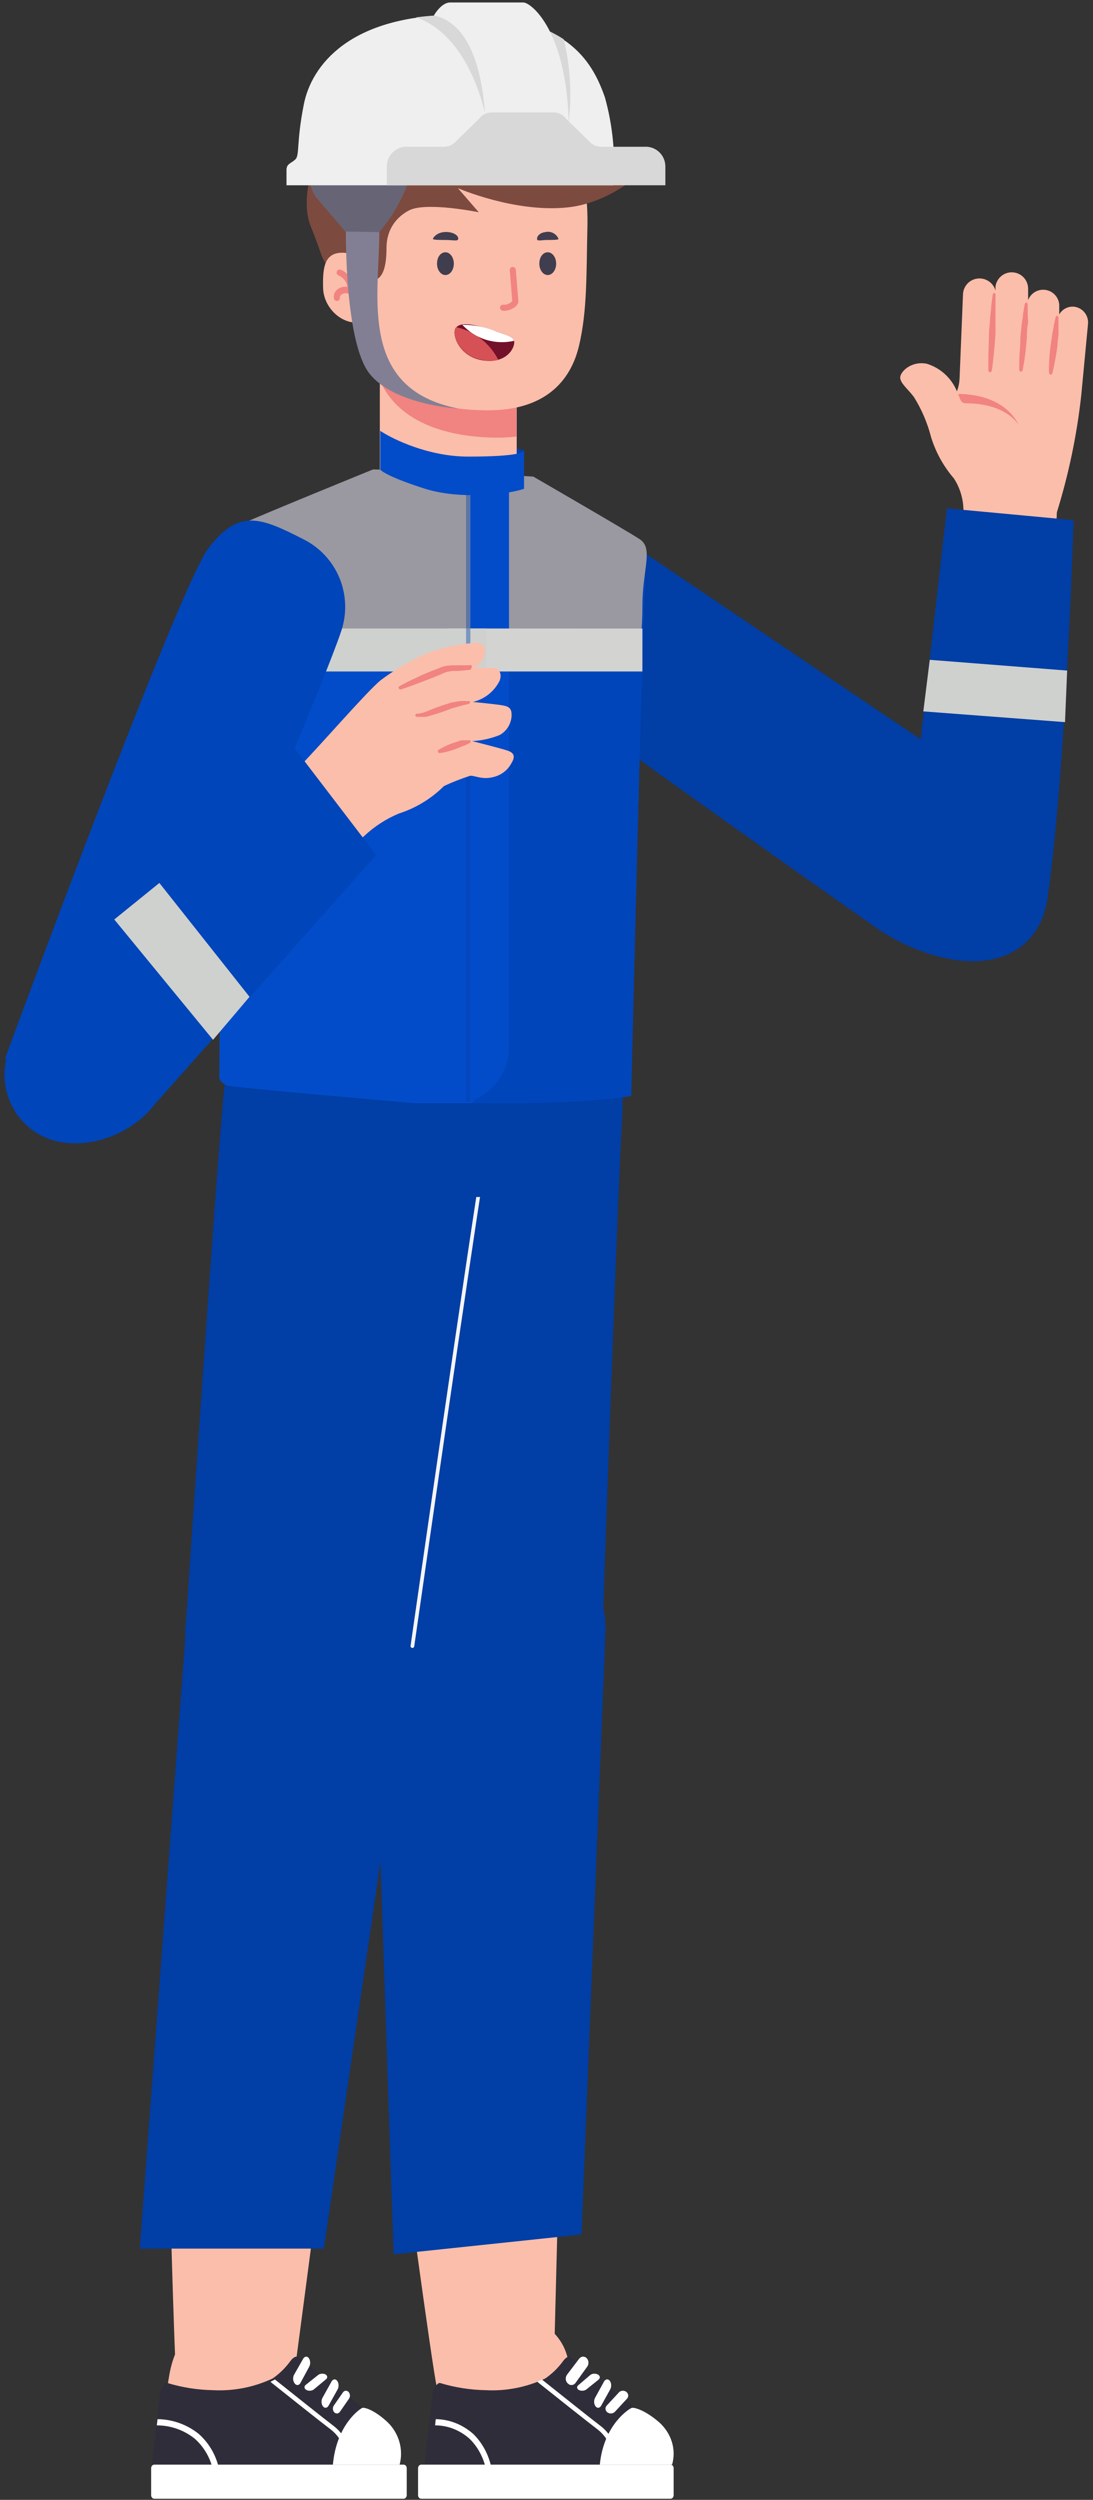 <svg width="221" height="505" viewBox="0 0 221 505" fill="none" xmlns="http://www.w3.org/2000/svg">
    <rect x="0" y="0" width="221" height="505" fill="#333333" stroke="none"/>
    <path d="M102.485 90.503C103.18 90.503 104.655 90.503 105.957 90.937C105.957 91.979 103.642 92.818 102.485 93.107C102.196 92.239 101.791 90.503 102.485 90.503Z" fill="#013FA9"/>
    <path d="M104.476 70.02H76.799V102.57H104.476V70.02Z" fill="#FBBEAA"/>
    <path d="M76.868 70.02H104.453V88.18C103.248 88.33 102.035 88.406 100.821 88.41C91.304 88.41 80.661 85.812 76.776 76.732L76.868 70.02Z" fill="#F18380"/>
    <path d="M118.774 45.86C118.544 55.262 118.774 62.687 117.073 69.859C115.372 77.031 110.177 82.893 98.683 82.893C87.189 82.893 74.086 79.146 73.167 64.779C71.282 62.733 68.224 55.446 68.109 47.285C67.995 39.125 68.638 21.861 87.235 19.217C105.832 16.574 119.28 23.401 118.774 45.86Z" fill="#FBBEAA"/>
    <path d="M109.05 53.262C109.05 54.526 109.809 55.561 110.751 55.561C111.694 55.561 112.452 54.526 112.452 53.262C112.452 51.998 111.694 50.963 110.751 50.963C109.809 50.963 109.05 51.906 109.05 53.262Z" fill="#403D4F"/>
    <path d="M88.362 53.262C88.362 54.526 89.12 55.561 90.063 55.561C91.005 55.561 91.764 54.526 91.764 53.262C91.764 51.998 91.005 50.963 90.063 50.963C89.12 50.963 88.362 51.906 88.362 53.262Z" fill="#403D4F"/>
    <path d="M92.522 48.48C92.362 48.687 91.143 48.48 90.224 48.48C89.304 48.48 87.534 48.48 87.534 48.273C87.534 48.067 88.408 46.641 90.706 46.894C92.362 47.078 92.959 48.113 92.522 48.48Z" fill="#403D4F"/>
    <path d="M108.659 48.48C108.797 48.687 109.832 48.48 110.636 48.48C111.441 48.48 112.935 48.48 112.935 48.273C112.729 47.752 112.339 47.325 111.84 47.071C111.34 46.817 110.765 46.754 110.222 46.894C108.797 47.078 108.406 48.112 108.659 48.48Z" fill="#403D4F"/>
    <path d="M101.878 62.779C103.487 62.779 104.774 61.721 104.82 60.963L104.291 54.48C104.274 54.32 104.195 54.172 104.07 54.069C103.946 53.966 103.786 53.916 103.625 53.929C103.546 53.934 103.47 53.956 103.399 53.991C103.329 54.027 103.266 54.076 103.215 54.136C103.164 54.196 103.125 54.265 103.101 54.34C103.076 54.415 103.067 54.494 103.073 54.572L103.579 60.825C103.347 61.077 103.061 61.274 102.743 61.401C102.424 61.528 102.082 61.583 101.74 61.561C101.659 61.554 101.579 61.564 101.502 61.59C101.426 61.616 101.356 61.657 101.295 61.711C101.235 61.764 101.187 61.83 101.152 61.903C101.118 61.975 101.099 62.055 101.096 62.135C101.096 62.298 101.157 62.455 101.268 62.575C101.379 62.694 101.531 62.767 101.694 62.779H101.878Z" fill="#F18380"/>
    <path d="M78.15 50.135C78.15 59.411 73.552 55.963 73.552 55.963C72.403 52.515 70.401 53.998 67.768 53.998C65.136 53.998 65.474 52.081 62.842 45.759C60.736 40.702 63.164 32.666 64.743 30.721C62.125 27.291 65.676 25.248 65.553 25.768C64.743 29.195 67.549 25.75 68.955 24.399C83.965 9.967 113.055 16.872 113.055 16.872L117.861 22.189L112.559 22.739C112.559 22.739 118.523 23.151 116.856 25.962C115.467 28.302 120.493 32.666 120.493 32.666L131.021 33.638C131.021 33.638 124.178 40.933 114.702 41.905C104.03 43 92.592 38.015 92.592 38.015L96.803 42.878C96.803 42.878 86.159 40.707 82.71 42.504C80.505 43.653 78.15 45.989 78.15 50.135Z" fill="#7D4A40"/>
    <path d="M73.672 57.63C73.557 55.009 73.144 51.147 69.419 51.055C65.695 50.964 65.213 53.768 65.328 58.182C65.443 62.595 69.925 66.342 73.856 64.825L73.672 57.63Z" fill="#FBBEAA"/>
    <path d="M68.201 60.802C68.362 60.774 68.505 60.683 68.6 60.55C68.695 60.416 68.733 60.251 68.707 60.089C68.707 59.959 68.743 59.832 68.812 59.723C68.882 59.613 68.98 59.525 69.097 59.468C69.332 59.311 69.608 59.227 69.89 59.227C70.173 59.227 70.449 59.311 70.683 59.468C70.785 59.525 70.9 59.554 71.017 59.554C71.133 59.554 71.248 59.525 71.35 59.468C71.444 59.407 71.519 59.321 71.567 59.219C71.616 59.118 71.636 59.006 71.626 58.894C71.304 55.193 68.936 54.503 68.844 54.48C68.766 54.456 68.683 54.448 68.602 54.457C68.52 54.467 68.441 54.492 68.37 54.533C68.299 54.574 68.237 54.63 68.188 54.696C68.139 54.762 68.104 54.837 68.086 54.917C68.043 55.069 68.063 55.232 68.141 55.37C68.218 55.508 68.347 55.61 68.5 55.653C68.959 55.861 69.359 56.179 69.664 56.581C69.969 56.982 70.169 57.453 70.247 57.951C69.617 57.849 68.971 57.98 68.431 58.319C68.116 58.504 67.861 58.776 67.698 59.102C67.535 59.429 67.47 59.795 67.511 60.158C67.507 60.248 67.523 60.337 67.557 60.42C67.591 60.503 67.642 60.578 67.708 60.639C67.773 60.7 67.851 60.746 67.936 60.774C68.022 60.803 68.112 60.812 68.201 60.802Z" fill="#F18380"/>
    <path d="M100.292 71.055C98.073 70.969 95.943 70.162 94.224 68.756" stroke="#73102A" stroke-width="0.5" stroke-miterlimit="10" stroke-linecap="round"/>
    <path d="M100.37 66.986C97.152 65.929 93.474 64.688 92.21 66.182C91.221 67.193 92.554 71.952 97.497 72.779C102.439 73.607 104.209 70.204 103.956 68.894C103.795 68.09 102.899 67.837 100.37 66.986Z" fill="#73102A"/>
    <path d="M92.324 66.113H92.21C91.221 67.124 92.554 71.883 97.497 72.71C98.57 72.96 99.687 72.96 100.761 72.71C99.928 71.057 98.74 69.607 97.282 68.467C95.823 67.326 94.13 66.522 92.324 66.113Z" fill="#D65155"/>
    <path d="M93.474 65.607C94.776 67.022 96.43 68.068 98.267 68.637C100.104 69.206 102.059 69.279 103.933 68.848C103.75 68.067 102.83 67.814 100.37 66.986C98.187 66.069 95.842 65.6 93.474 65.607Z" fill="white"/>
    <path d="M113.241 427.838C113.241 427.838 112.116 475.327 111.835 482.431C111.554 489.534 107.031 491.467 99.743 492.096C92.454 492.725 89.384 486.972 88.353 482.407C87.322 477.842 81.088 431.285 81.088 431.285L113.241 427.838Z" fill="#FBBEAA"/>
    <path d="M66.16 428.986C66.16 428.986 59.962 476.61 58.937 483.7C57.912 490.789 53.229 492.297 45.937 492.132C38.644 491.967 36.244 485.867 35.708 481.18C35.172 476.493 34.007 428.986 34.007 428.986H66.16Z" fill="#FBBEAA"/>
    <path d="M47.16 468.056C49.807 467.869 52.431 468.648 54.535 470.246C56.639 471.844 58.075 474.15 58.572 476.725L70.754 489.06V496.737H31.711C31.711 496.737 33.671 482.904 34.231 479.791C34.791 476.679 36.682 468.056 47.16 468.056Z" fill="#FBBEAA"/>
    <path d="M58.721 476.953C59.172 476.34 59.812 475.868 60.263 476.151C60.714 476.434 72.694 485.86 73.263 486.332C73.614 486.659 73.879 487.066 74.036 487.517C74.193 487.969 74.237 488.452 74.164 488.924V499.033H30.562C30.562 499.033 32.27 484.093 32.389 483.268C32.508 482.443 33.338 481.359 33.812 481.383C36.805 482.294 39.911 482.785 43.041 482.844C47.2 483.063 51.349 482.253 55.115 480.487C56.512 479.523 57.731 478.327 58.721 476.953Z" fill="#302D3B"/>
    <path d="M66.949 490.841C64.884 489.282 57.461 483.377 54.677 481.157L55.326 480.826C55.414 480.787 55.493 480.731 55.558 480.66C58.528 483.022 65.51 488.597 67.505 490.109C69.192 491.424 70.347 493.323 70.753 495.447L69.848 495.589C69.466 493.706 68.438 492.023 66.949 490.841Z" fill="white"/>
    <path d="M31.852 488.699C34.893 488.73 37.836 489.787 40.21 491.702C42.356 493.617 43.809 496.196 44.342 499.033H43.075C42.556 496.575 41.273 494.346 39.412 492.672C37.227 490.909 34.51 489.95 31.711 489.952L31.852 488.699Z" fill="white"/>
    <path d="M81.599 497.885H31.2C30.848 497.885 30.562 498.204 30.562 498.598V504.062C30.562 504.456 30.848 504.775 31.2 504.775H81.599C81.951 504.775 82.237 504.456 82.237 504.062V498.598C82.237 498.204 81.951 497.885 81.599 497.885Z" fill="white"/>
    <path d="M73.244 486.43C73.667 486.259 75.734 486.834 78.424 489.368C79.544 490.477 80.35 491.841 80.767 493.331C81.183 494.822 81.195 496.389 80.803 497.885H67.309C68.064 489.709 72.822 486.6 73.244 486.43Z" fill="white"/>
    <path d="M67.494 485.956C67.357 486.157 67.292 486.413 67.312 486.671C67.333 486.928 67.438 487.165 67.604 487.331C67.686 487.411 67.78 487.471 67.881 487.508C67.982 487.545 68.089 487.558 68.194 487.546C68.299 487.534 68.402 487.497 68.495 487.438C68.588 487.378 68.671 487.297 68.738 487.2L70.568 484.56C70.705 484.36 70.77 484.104 70.75 483.846C70.729 483.589 70.624 483.352 70.458 483.186C70.377 483.103 70.284 483.04 70.182 483.001C70.081 482.963 69.974 482.949 69.867 482.961C69.761 482.974 69.659 483.012 69.565 483.073C69.472 483.134 69.389 483.217 69.324 483.317L67.494 485.956Z" fill="white"/>
    <path d="M65.198 484.402C65.06 484.652 64.995 484.972 65.015 485.293C65.036 485.614 65.141 485.91 65.308 486.117C65.388 486.22 65.483 486.299 65.584 486.347C65.686 486.395 65.793 486.412 65.9 486.397C66.006 486.381 66.109 486.334 66.203 486.258C66.296 486.182 66.379 486.078 66.444 485.953L68.278 482.66C68.411 482.408 68.473 482.09 68.453 481.771C68.432 481.452 68.33 481.157 68.168 480.946C68.087 480.842 67.993 480.764 67.891 480.716C67.789 480.668 67.682 480.651 67.576 480.666C67.469 480.681 67.366 480.728 67.273 480.805C67.179 480.881 67.097 480.984 67.031 481.109L65.198 484.402Z" fill="white"/>
    <path d="M61.818 481.773C61.637 481.919 61.548 482.108 61.57 482.299C61.593 482.49 61.725 482.667 61.938 482.791C62.157 482.914 62.439 482.972 62.722 482.954C63.004 482.935 63.265 482.841 63.447 482.692L65.842 480.706C65.943 480.639 66.023 480.559 66.077 480.47C66.132 480.381 66.16 480.286 66.16 480.189C66.16 480.093 66.132 479.998 66.077 479.909C66.023 479.82 65.943 479.74 65.842 479.672C65.62 479.553 65.34 479.497 65.059 479.516C64.778 479.534 64.518 479.625 64.333 479.771L61.818 481.773Z" fill="white"/>
    <path d="M59.454 479.741C59.387 479.865 59.336 480.007 59.306 480.16C59.275 480.312 59.264 480.473 59.274 480.632C59.284 480.791 59.315 480.945 59.365 481.086C59.414 481.227 59.482 481.352 59.563 481.454C59.716 481.681 59.922 481.809 60.136 481.809C60.351 481.809 60.557 481.681 60.71 481.454L62.531 478.085C62.667 477.831 62.732 477.506 62.712 477.181C62.691 476.855 62.587 476.555 62.421 476.345C62.34 476.243 62.246 476.167 62.146 476.12C62.045 476.074 61.939 476.057 61.834 476.073C61.73 476.088 61.628 476.135 61.535 476.21C61.442 476.285 61.359 476.387 61.293 476.511L59.454 479.741Z" fill="white"/>
    <path d="M103.436 468.056C106.085 467.869 108.711 468.648 110.816 470.246C112.921 471.844 114.358 474.15 114.855 476.725L127.021 489.06V496.737H87.978C87.978 496.737 89.916 482.904 90.5 479.791C91.084 476.679 92.952 468.056 103.436 468.056Z" fill="#FBBEAA"/>
    <path d="M113.862 476.953C114.313 476.34 114.931 475.868 115.405 476.151C115.88 476.434 127.846 485.86 128.392 486.332C128.938 486.803 129.318 487.392 129.318 488.924V499.033H85.682C85.682 499.033 87.391 484.093 87.51 483.268C87.628 482.443 88.459 481.359 88.934 481.383C91.929 482.294 95.037 482.785 98.169 482.844C102.325 483.067 106.47 482.257 110.23 480.487C111.638 479.528 112.868 478.331 113.862 476.953Z" fill="#302D3B"/>
    <path d="M120.92 490.841C118.855 489.282 111.432 483.377 108.648 481.157L109.274 480.826C109.369 480.788 109.456 480.732 109.529 480.66C112.499 483.022 119.482 488.597 121.477 490.109C123.163 491.424 124.318 493.323 124.724 495.447L123.82 495.589C123.426 493.71 122.4 492.031 120.92 490.841Z" fill="white"/>
    <path d="M88.106 488.699C90.871 488.73 93.546 489.787 95.705 491.702C97.655 493.617 98.977 496.196 99.461 499.033H98.309C97.831 496.572 96.657 494.343 94.957 492.672C92.981 490.906 90.517 489.946 87.978 489.952L88.106 488.699Z" fill="white"/>
    <path d="M135.57 497.885H85.171C84.819 497.885 84.533 498.204 84.533 498.598V504.062C84.533 504.456 84.819 504.775 85.171 504.775H135.57C135.922 504.775 136.207 504.456 136.207 504.062V498.598C136.207 498.204 135.922 497.885 135.57 497.885Z" fill="white"/>
    <path d="M127.71 486.43C128.167 486.259 130.407 486.834 133.321 489.368C134.535 490.477 135.408 491.841 135.859 493.331C136.31 494.822 136.323 496.389 135.898 497.885H121.279C122.098 489.709 127.252 486.6 127.71 486.43Z" fill="white"/>
    <path d="M122.676 485.956C122.493 486.157 122.405 486.413 122.433 486.671C122.46 486.928 122.6 487.165 122.822 487.331C122.932 487.411 123.057 487.471 123.193 487.508C123.328 487.545 123.47 487.558 123.611 487.546C123.751 487.534 123.888 487.497 124.013 487.438C124.138 487.378 124.248 487.297 124.338 487.2L126.782 484.56C126.96 484.358 127.043 484.103 127.016 483.847C126.989 483.591 126.852 483.355 126.636 483.186C126.528 483.103 126.403 483.04 126.267 483.001C126.131 482.963 125.988 482.949 125.846 482.961C125.705 482.974 125.567 483.012 125.442 483.073C125.318 483.134 125.208 483.217 125.12 483.317L122.676 485.956Z" fill="white"/>
    <path d="M120.317 484.399C120.18 484.649 120.114 484.97 120.135 485.291C120.156 485.613 120.261 485.909 120.427 486.116C120.508 486.22 120.602 486.298 120.704 486.347C120.806 486.395 120.913 486.412 121.019 486.397C121.126 486.381 121.229 486.334 121.322 486.258C121.416 486.181 121.498 486.078 121.564 485.953L123.397 482.654C123.53 482.402 123.593 482.083 123.572 481.763C123.552 481.444 123.45 481.148 123.287 480.937C123.119 480.733 122.903 480.635 122.687 480.666C122.471 480.697 122.272 480.853 122.132 481.101L120.317 484.399Z" fill="white"/>
    <path d="M117.011 481.775C116.909 481.841 116.827 481.919 116.771 482.007C116.715 482.094 116.686 482.188 116.686 482.283C116.686 482.378 116.715 482.472 116.771 482.559C116.827 482.646 116.909 482.725 117.011 482.791C117.238 482.914 117.528 482.972 117.818 482.954C118.109 482.935 118.377 482.842 118.564 482.693L121.029 480.71C121.214 480.559 121.302 480.366 121.274 480.173C121.247 479.98 121.105 479.802 120.881 479.677C120.771 479.617 120.644 479.571 120.508 479.544C120.372 479.516 120.228 479.506 120.086 479.516C119.945 479.525 119.807 479.552 119.681 479.597C119.555 479.642 119.444 479.702 119.353 479.775L117.011 481.775Z" fill="white"/>
    <path d="M114.633 479.741C114.544 479.865 114.477 480.007 114.436 480.16C114.395 480.312 114.381 480.473 114.394 480.632C114.408 480.791 114.449 480.945 114.515 481.086C114.581 481.227 114.671 481.352 114.779 481.454C114.983 481.681 115.258 481.809 115.544 481.809C115.83 481.809 116.104 481.681 116.309 481.454L118.736 478.085C118.918 477.831 119.005 477.506 118.977 477.181C118.95 476.855 118.811 476.555 118.59 476.345C118.482 476.243 118.357 476.167 118.223 476.12C118.089 476.074 117.947 476.057 117.808 476.073C117.668 476.088 117.532 476.135 117.408 476.21C117.284 476.285 117.175 476.387 117.085 476.511L114.633 479.741Z" fill="white"/>
    <path d="M37.644 327.067C37.254 330.099 37.459 333.179 38.247 336.13C39.034 339.081 40.389 341.844 42.232 344.259C44.075 346.673 46.371 348.692 48.985 350.198C51.6 351.704 54.482 352.667 57.465 353.032C60.448 353.397 63.472 353.157 66.363 352.324C69.254 351.492 71.953 350.084 74.306 348.183C76.659 346.282 78.619 343.924 80.071 341.248C81.523 338.571 82.439 335.627 82.766 332.588C82.766 332.588 94.597 248.013 97.402 230.926C100.208 213.84 97.238 199.538 78.441 195.469C58.943 191.257 46.762 205.797 45.289 220.361C43.816 234.924 37.644 327.067 37.644 327.067Z" fill="#013EA5"/>
    <path d="M75.632 328.693C75.557 334.812 77.917 340.709 82.195 345.089C86.473 349.469 92.317 351.972 98.442 352.047C104.568 352.123 110.472 349.765 114.857 345.492C119.241 341.219 121.747 335.381 121.823 329.263C121.823 329.263 124.745 244.105 125.743 226.851C126.741 209.596 122.227 195.759 102.791 193.765C82.642 191.7 71.902 207.436 71.902 222.056C71.902 236.676 75.632 328.693 75.632 328.693Z" fill="#013EA5"/>
    <path d="M75.347 328.88C75.385 325.854 76.031 322.864 77.25 320.082C78.468 317.301 80.234 314.781 82.447 312.667C84.66 310.554 87.276 308.887 90.147 307.764C93.017 306.64 96.086 306.081 99.177 306.118C102.268 306.156 105.322 306.789 108.163 307.982C111.004 309.174 113.578 310.903 115.737 313.07C117.896 315.236 119.597 317.798 120.745 320.608C121.893 323.419 122.464 326.423 122.426 329.449L117.582 451.391L79.585 455.398L75.347 328.88Z" fill="#013EA5"/>
    <path d="M37.725 327.417C38.508 321.369 41.622 315.878 46.391 312.136C51.16 308.393 57.198 306.703 63.194 307.431C69.19 308.159 74.66 311.246 78.415 316.024C82.17 320.801 83.907 326.881 83.249 332.944L65.487 454.249H28.266L37.725 327.417Z" fill="#013EA5"/>
    <path d="M82.236 331.38L65.012 453.101" stroke="#013EA5" stroke-width="0.75" stroke-miterlimit="10" stroke-linecap="round"/>
    <path d="M83.385 332.528C83.385 332.528 95.452 248.46 98.313 231.476" stroke="#F5F5F5" stroke-width="0.75" stroke-miterlimit="10" stroke-linecap="round"/>
    <path d="M123.576 203.917C123.576 203.917 123.576 227.878 123.576 229.195C123.576 230.512 112.056 241.811 96.758 241.811C73.235 241.811 45.081 233.192 45.495 227.578C45.772 223.881 46.117 203.917 46.117 203.917H123.576Z" fill="#013EA5"/>
    <path d="M194.464 105.612L183.329 175.515C181.491 184.284 184.331 192.218 194.464 193.61C196.334 193.853 198.235 193.714 200.05 193.201C201.865 192.688 203.557 191.811 205.023 190.623C206.489 189.436 207.698 187.963 208.577 186.295C209.456 184.626 209.987 182.796 210.137 180.915L213.533 105.752C214.424 98.653 211.334 93.92 205.934 93.336C199.308 92.612 195.8 96.537 194.464 105.612Z" fill="#FBBEAA"/>
    <path d="M203.512 167.775L123.56 107.032C114.234 101.075 107.887 104.248 102.932 110.623C100.669 113.709 99.62 117.519 99.984 121.328C100.348 125.137 102.101 128.679 104.908 131.279L184.665 190.046C187.476 192.42 191.094 193.618 194.766 193.389C198.438 193.161 201.88 191.525 204.375 188.821L204.737 188.432C206.061 187.019 207.083 185.351 207.742 183.53C208.4 181.709 208.681 179.773 208.566 177.84C208.451 175.907 207.944 174.018 207.075 172.287C206.206 170.557 204.994 169.022 203.512 167.775Z" fill="#FBBEAA"/>
    <path d="M194.797 103.747C194.912 101.238 194.24 98.756 192.876 96.648C190.776 94.213 189.203 91.369 188.255 88.296C187.526 85.444 186.362 82.721 184.803 80.223C183.689 78.692 182.019 77.439 182.019 76.27C182.019 75.101 184.246 72.846 187.42 73.486C188.779 73.91 190.028 74.629 191.077 75.591C192.126 76.554 192.95 77.736 193.489 79.054C193.793 78.251 193.971 77.406 194.017 76.549L194.713 59.484C194.724 59.041 194.823 58.605 195.005 58.202C195.187 57.799 195.447 57.436 195.772 57.135C196.096 56.834 196.478 56.601 196.893 56.45C197.309 56.298 197.751 56.232 198.193 56.254C198.897 56.284 199.573 56.534 200.128 56.969C200.682 57.403 201.086 58 201.283 58.676V57.897C201.39 57.067 201.807 56.309 202.45 55.774C203.093 55.239 203.915 54.967 204.75 55.013C205.585 55.059 206.372 55.419 206.953 56.021C207.534 56.623 207.865 57.422 207.881 58.259V60.625C208.16 59.895 208.691 59.291 209.379 58.92C210.067 58.55 210.864 58.439 211.627 58.608C212.39 58.776 213.066 59.213 213.533 59.839C214.001 60.465 214.227 61.238 214.172 62.017V63.52C214.472 62.994 214.919 62.566 215.458 62.289C215.996 62.012 216.604 61.898 217.207 61.961C218.032 62.066 218.784 62.488 219.304 63.137C219.823 63.787 220.07 64.613 219.991 65.441L218.627 79.834C217.733 87.948 216.055 95.956 213.616 103.747C213.586 105.047 213.285 106.328 212.731 107.505C212.177 108.682 211.383 109.731 210.4 110.583C209.417 111.435 208.266 112.072 207.022 112.453C205.778 112.834 204.468 112.95 203.176 112.794C202.007 112.833 200.844 112.62 199.764 112.17C198.685 111.72 197.715 111.043 196.92 110.185C196.125 109.326 195.524 108.307 195.158 107.197C194.792 106.086 194.669 104.909 194.797 103.747Z" fill="#FBBEAA"/>
    <path d="M116.961 102.689L186.149 149.353C185.858 151.74 191.465 102.689 191.465 102.689L217.074 105.079C217.074 105.079 215.578 155.019 211.81 181.393C210.314 191.86 201.602 195.83 191.272 193.576C186.171 192.463 181.37 190.37 177.097 187.371C158.736 174.484 107.225 138.184 103.014 133.617C95.748 125.739 95.748 119.837 99.924 113.351C104.1 106.865 113.036 101.715 116.961 102.689Z" fill="#013EA5"/>
    <path d="M195.354 81.476C194.296 81.476 194.213 80.808 193.739 79.583C196.106 79.583 202.982 80.029 205.988 85.819C202.954 81.643 197.136 81.476 195.354 81.476ZM200.755 59.456C200.755 59.456 200.587 60.431 200.42 61.85C200.42 62.574 200.253 63.437 200.198 64.328C200.142 65.219 200.059 66.193 199.975 67.112C199.975 69.06 199.836 70.981 199.836 72.429C199.836 73.876 199.836 74.851 199.836 74.851C199.836 74.897 199.845 74.943 199.864 74.986C199.882 75.028 199.909 75.066 199.943 75.097C199.977 75.129 200.018 75.153 200.061 75.168C200.105 75.183 200.152 75.189 200.198 75.185C200.276 75.181 200.351 75.152 200.411 75.101C200.472 75.051 200.514 74.983 200.532 74.906C200.532 74.906 200.699 73.932 200.838 72.484C200.977 71.037 201.2 69.116 201.283 67.195C201.283 66.221 201.283 65.247 201.283 64.411C201.283 63.576 201.283 62.658 201.283 61.934C201.283 60.458 201.283 59.512 201.283 59.512C201.284 59.465 201.274 59.42 201.256 59.377C201.237 59.335 201.21 59.297 201.176 59.265C201.142 59.234 201.102 59.21 201.058 59.195C201.014 59.18 200.968 59.174 200.922 59.178C200.868 59.209 200.824 59.253 200.795 59.307C200.765 59.361 200.751 59.423 200.755 59.484V59.456ZM207.213 61.405C207.213 61.405 207.046 62.24 206.851 63.465C206.851 64.105 206.656 64.829 206.573 65.608C206.489 66.388 206.406 67.223 206.322 68.058C206.322 69.728 206.127 71.399 206.1 72.651C206.072 73.904 206.1 74.767 206.1 74.767C206.103 74.811 206.115 74.854 206.135 74.893C206.155 74.932 206.183 74.967 206.217 74.996C206.25 75.024 206.289 75.046 206.331 75.059C206.373 75.073 206.417 75.077 206.461 75.074C206.536 75.068 206.607 75.038 206.663 74.987C206.718 74.937 206.755 74.869 206.768 74.795C206.768 74.795 206.935 73.96 207.13 72.735C207.324 71.51 207.491 69.812 207.631 68.17C207.631 67.334 207.631 66.499 207.798 65.72C207.965 64.94 207.798 64.189 207.798 63.548C207.798 62.296 207.798 61.461 207.798 61.461C207.798 61.414 207.788 61.368 207.77 61.326C207.751 61.283 207.724 61.245 207.69 61.214C207.656 61.182 207.616 61.158 207.572 61.144C207.528 61.128 207.482 61.123 207.436 61.127C207.374 61.152 207.32 61.194 207.281 61.248C207.242 61.302 207.218 61.366 207.213 61.433V61.405ZM213.449 64.049C213.449 64.049 213.282 64.746 213.059 65.803C213.059 66.304 212.836 66.917 212.753 67.585C212.669 68.253 212.558 68.949 212.447 69.645C212.252 71.065 212.168 72.429 212.113 73.542C212.057 74.656 212.113 75.324 212.113 75.324C212.112 75.37 212.122 75.416 212.14 75.459C212.159 75.501 212.186 75.539 212.22 75.571C212.254 75.602 212.294 75.626 212.338 75.641C212.382 75.656 212.428 75.662 212.474 75.658C212.546 75.654 212.614 75.628 212.669 75.583C212.724 75.538 212.763 75.477 212.781 75.408C212.781 75.408 212.976 74.712 213.17 73.682C213.365 72.652 213.644 71.204 213.811 69.812C213.811 69.088 213.95 68.392 214.006 67.724C214.061 67.056 214.006 66.444 214.006 65.915C214.006 64.857 214.006 64.133 214.006 64.133C214.006 64.087 213.996 64.041 213.978 63.998C213.959 63.956 213.932 63.918 213.898 63.886C213.864 63.855 213.824 63.831 213.78 63.816C213.736 63.801 213.69 63.795 213.644 63.799C213.592 63.828 213.548 63.868 213.514 63.916C213.481 63.964 213.458 64.019 213.449 64.077V64.049Z" fill="#F18380"/>
    <path d="M186.691 143.71L187.993 133.293L215.773 135.463L215.339 145.88L186.691 143.71Z" fill="#CFD1CE"/>
    <path d="M105.919 96.137C105.919 96.137 122.727 105.843 125.351 107.541C127.974 109.24 130.937 111.86 130.403 118.945C129.868 126.03 127.609 221.403 127.609 221.403C118.983 222.864 93.72 222.864 93.72 222.864H91.423H89.701H87.404H85.682H83.959C83.959 222.864 46.506 219.681 45.754 219.244C45.001 218.807 44.296 218.346 44.345 217.521C44.393 216.696 44.879 119.746 45.195 115.475C45.257 113.188 45.978 110.968 47.27 109.079C48.562 107.19 50.371 105.713 52.482 104.824C57.558 102.567 76.626 94.827 76.626 94.827L92.64 96.137H105.919Z" fill="#034CC9"/>
    <path d="M105.919 96.137C105.919 96.137 122.727 105.843 125.35 107.541C127.974 109.24 130.937 111.86 130.403 118.945C129.868 126.03 127.609 221.403 127.609 221.403C118.983 222.864 105.203 222.864 105.203 222.864H102.906H101.184H98.887H97.165H95.442C95.442 222.864 98.18 219.681 97.427 219.244C96.674 218.807 95.97 218.346 96.019 217.521C96.067 216.696 96.553 119.746 96.869 115.475C96.931 113.188 97.652 110.968 98.944 109.079C100.236 107.19 102.046 105.713 104.156 104.824C109.232 102.567 76.626 94.827 76.626 94.827L92.64 96.137H105.919Z" fill="#0045BA"/>
    <path d="M107.826 96.277C107.826 96.277 126.409 107.018 129.309 108.898C132.209 110.778 129.892 114.922 129.892 122.386C129.892 132.147 128.169 132.721 128.169 132.721C122.358 135.857 119.816 133.411 113.412 135.019C110.297 135.368 107.88 135.448 105.785 133.407C103.691 131.366 97.165 132.147 97.165 132.147C97.165 132.147 87.337 130.856 82.745 133.407C81.646 134.173 80.405 134.711 79.095 134.988C77.785 135.264 76.755 135.244 75.44 134.988C68.781 133.618 42.142 125.969 41.309 125.485C40.477 125.002 39.698 124.492 39.752 123.579C39.805 122.666 40.342 122.406 40.691 117.679C40.761 115.148 41.557 112.691 42.986 110.6C44.414 108.51 46.415 106.875 48.748 105.891C54.36 103.393 75.44 94.827 75.44 94.827L93.146 95.401L107.826 96.277Z" fill="#9A99A1"/>
    <path d="M94.673 92.239C86.686 92.239 79.481 88.767 76.876 87.031V94.844C77.166 95.278 79.394 96.666 85.992 98.75C92.589 100.833 102.052 100.052 105.958 98.75V90.937C105.958 91.371 104.656 92.239 94.673 92.239Z" fill="#034CC9"/>
    <path d="M95.106 222.455C97.325 221.711 99.266 220.277 100.664 218.35C102.063 216.422 102.85 214.096 102.919 211.689V92.673H95.106V222.455Z" fill="#034CC9"/>
    <path d="M129.891 135.644H90.513V126.963L129.891 126.98C129.891 130.999 129.891 132.147 129.891 135.644Z" fill="#D3D4D2"/>
    <path d="M58.677 126.963H98.326V135.644H57.864C58.393 131.738 58.677 130.002 58.677 126.963Z" fill="#CFD1CE"/>
    <g style="mix-blend-mode:multiply" opacity="0.4">
        <path d="M94.238 99.874L95.106 100.052V222.455H94.238V99.874Z" fill="#013FA9"/>
    </g>
    <path d="M42.207 110.654C36.13 118.467 0.972 213.958 0.972 213.958C33.526 203.541 30.471 175.387 48.177 178.366C48.177 178.366 68.593 130.446 69.373 126.158C70.186 122.779 69.821 119.223 68.338 116.079C66.855 112.935 64.342 110.392 61.216 108.871C52.503 104.417 48.284 102.84 42.207 110.654Z" fill="#0045BA"/>
    <path d="M59.684 155.778C64.612 150.795 73.826 140.049 76.944 137.433C80.027 135.11 83.395 133.192 86.966 131.726C89.675 130.818 92.475 130.211 95.317 129.916C97.294 129.666 98.101 130.25 98.101 131.447C98.051 132.16 97.824 132.85 97.44 133.453C97.056 134.056 96.527 134.553 95.902 134.899H99.549C100.801 134.899 101.609 135.901 101.024 137.516C100.493 138.583 99.734 139.52 98.801 140.261C97.868 141.002 96.783 141.528 95.623 141.803C95.623 141.803 100.551 142.276 101.804 142.527C103.056 142.777 103.446 143.251 103.446 144.448C103.435 145.275 103.205 146.084 102.78 146.793C102.354 147.502 101.749 148.086 101.024 148.484C99.251 149.204 97.368 149.618 95.456 149.709C95.456 149.709 101.553 151.24 102.778 151.686C104.003 152.131 104.142 152.938 103.502 153.996C103.137 154.742 102.61 155.396 101.96 155.911C101.31 156.426 100.552 156.79 99.743 156.975C97.433 157.588 95.874 156.585 95.039 156.725C93.244 157.303 91.487 157.991 89.777 158.785C87.21 161.341 84.07 163.25 80.619 164.352C78.049 165.43 75.693 166.958 73.659 168.862C72.712 169.751 71.596 170.441 70.377 170.891C69.158 171.341 67.862 171.543 66.564 171.483C65.266 171.423 63.994 171.104 62.822 170.544C61.649 169.984 60.602 169.194 59.74 168.222C55.286 163.489 56.037 159.536 59.684 155.778Z" fill="#FBBEAA"/>
    <path d="M76.063 172.723L31.248 223.117C25.878 230.275 13.328 234.208 5.661 227.577C4.243 226.335 3.092 224.817 2.278 223.117C1.464 221.417 1.004 219.569 0.926 217.685C0.848 215.802 1.153 213.922 1.823 212.16C2.493 210.398 3.514 208.79 4.824 207.435L59.135 150.586L76.063 172.723Z" fill="#0045BA"/>
    <path d="M95.29 134.927C95.298 134.973 95.296 135.02 95.284 135.066C95.273 135.111 95.252 135.153 95.223 135.19C95.195 135.227 95.158 135.257 95.117 135.279C95.076 135.301 95.03 135.314 94.984 135.317L92.701 135.539H91.587C91.198 135.539 90.836 135.679 90.446 135.707C90.034 135.83 89.634 135.988 89.249 136.18L87.968 136.709C86.242 137.405 84.516 138.045 83.236 138.518C81.955 138.991 81.064 139.27 81.064 139.27C80.994 139.3 80.915 139.302 80.843 139.276C80.77 139.25 80.71 139.198 80.675 139.131C80.623 139.063 80.595 138.98 80.595 138.894C80.595 138.808 80.623 138.725 80.675 138.657L82.763 137.572L84.934 136.542C85.713 136.18 86.576 135.818 87.439 135.484L88.748 134.983C89.169 134.793 89.607 134.643 90.056 134.537L91.393 134.398H92.534H94.232H94.872C94.942 134.343 95.032 134.317 95.121 134.328C95.209 134.338 95.29 134.384 95.346 134.454C95.401 134.524 95.426 134.613 95.416 134.702C95.405 134.791 95.36 134.872 95.29 134.927ZM94.761 141.636H94.26C93.843 141.599 93.424 141.599 93.007 141.636L92.144 141.775C91.826 141.815 91.51 141.871 91.198 141.942L89.305 142.555C88.024 142.972 86.771 143.501 85.825 143.891C85.825 143.891 85.519 143.891 85.546 144.03H85.212L84.711 144.169H84.405H84.238C84.154 144.189 84.081 144.241 84.034 144.314C83.987 144.386 83.971 144.474 83.987 144.559C84 144.626 84.034 144.687 84.084 144.732C84.134 144.777 84.198 144.805 84.266 144.81H85.686H86.131C87.105 144.559 88.414 144.169 89.694 143.724L91.56 143.028L92.423 142.805L93.174 142.583C93.559 142.469 93.949 142.376 94.343 142.304L94.817 142.165C94.859 142.152 94.898 142.131 94.932 142.103C94.966 142.076 94.994 142.041 95.015 142.002C95.035 141.964 95.048 141.921 95.052 141.877C95.057 141.834 95.052 141.789 95.039 141.747C95.006 141.707 94.963 141.675 94.915 141.655C94.866 141.636 94.813 141.629 94.761 141.636ZM94.761 149.542H93.731C93.453 149.542 93.091 149.542 92.729 149.737L91.587 150.099C90.869 150.352 90.171 150.659 89.5 151.018C89.191 151.163 88.893 151.33 88.609 151.519C88.552 151.584 88.521 151.668 88.521 151.755C88.521 151.842 88.552 151.926 88.609 151.992C88.689 152.077 88.799 152.127 88.915 152.131L89.945 151.964C90.53 151.825 91.281 151.602 92.033 151.352L93.118 150.906L94.065 150.544C94.38 150.405 94.687 150.247 94.984 150.071C95.062 150.024 95.121 149.95 95.146 149.862C95.172 149.774 95.164 149.68 95.123 149.598C95.04 149.545 94.941 149.525 94.844 149.542H94.761Z" fill="#F18380"/>
    <path d="M23.108 185.745L32.224 178.366L50.454 201.371L43.075 210.052L23.108 185.745Z" fill="#CFD1CE"/>
    <path d="M82.922 35.753C81.565 39.823 79.452 43.599 76.694 46.884H69.941C69.941 46.884 64.707 40.808 64.314 40.31C63.747 39.705 63.315 38.985 63.049 38.199C62.783 37.413 62.688 36.579 62.77 35.753H82.922Z" fill="#676575"/>
    <path d="M76.694 46.884C76.694 59.98 72.368 78.6 92.713 82.537C92.713 82.537 79.678 81.849 74.679 75.432C69.68 69.016 69.942 46.779 69.942 46.779L76.694 46.884Z" fill="#827F94"/>
    <path d="M57.929 37.429H123.986C124.489 31.457 123.922 25.444 122.311 19.672C119.694 12.181 114.46 3.014 92.554 3.014C70.648 3.014 62.98 13.281 61.436 21.06C59.892 28.839 60.624 31.379 59.708 32.217C58.792 33.055 57.929 33.081 57.929 34.339V37.429Z" fill="#EFEFEF"/>
    <path d="M92.554 3.014C97.331 2.928 102.096 3.509 106.712 4.743H106.922L107.733 5.005C109.945 5.686 112.05 6.674 113.988 7.938C115.304 13.37 115.65 18.991 115.009 24.543H107.733L98.05 22.893C98.05 22.893 94.987 7.179 84.1 3.512C86.902 3.144 89.728 2.978 92.554 3.014Z" fill="#D8D8D8"/>
    <path d="M91.035 0.5H105.822C107.393 0.5 115.009 6.419 115.009 26.691H98.18C98.18 20.72 97.133 5.083 87.711 3.119C87.738 3.171 89.151 0.5 91.035 0.5Z" fill="#EFEFEF"/>
    <path d="M134.533 37.429V33.605C134.531 33.057 134.416 32.515 134.195 32.014C133.974 31.512 133.652 31.062 133.249 30.69C132.847 30.319 132.371 30.035 131.854 29.856C131.336 29.677 130.787 29.607 130.241 29.65H121.787C121.302 29.673 120.817 29.591 120.365 29.411C119.914 29.23 119.506 28.954 119.17 28.603C118.621 27.974 114.878 24.465 114.433 23.941C114.127 23.541 113.73 23.22 113.275 23.006C112.819 22.792 112.319 22.69 111.816 22.71H99.515C99.013 22.694 98.514 22.798 98.059 23.012C97.605 23.226 97.207 23.544 96.898 23.941C96.453 24.465 92.71 27.974 92.161 28.603C91.826 28.956 91.419 29.232 90.967 29.413C90.515 29.594 90.03 29.675 89.544 29.65H82.504C81.958 29.607 81.409 29.677 80.891 29.856C80.373 30.035 79.898 30.319 79.495 30.69C79.092 31.062 78.77 31.512 78.549 32.014C78.328 32.515 78.213 33.057 78.211 33.605V37.429H134.533Z" fill="#D8D8D8"/>
</svg>
